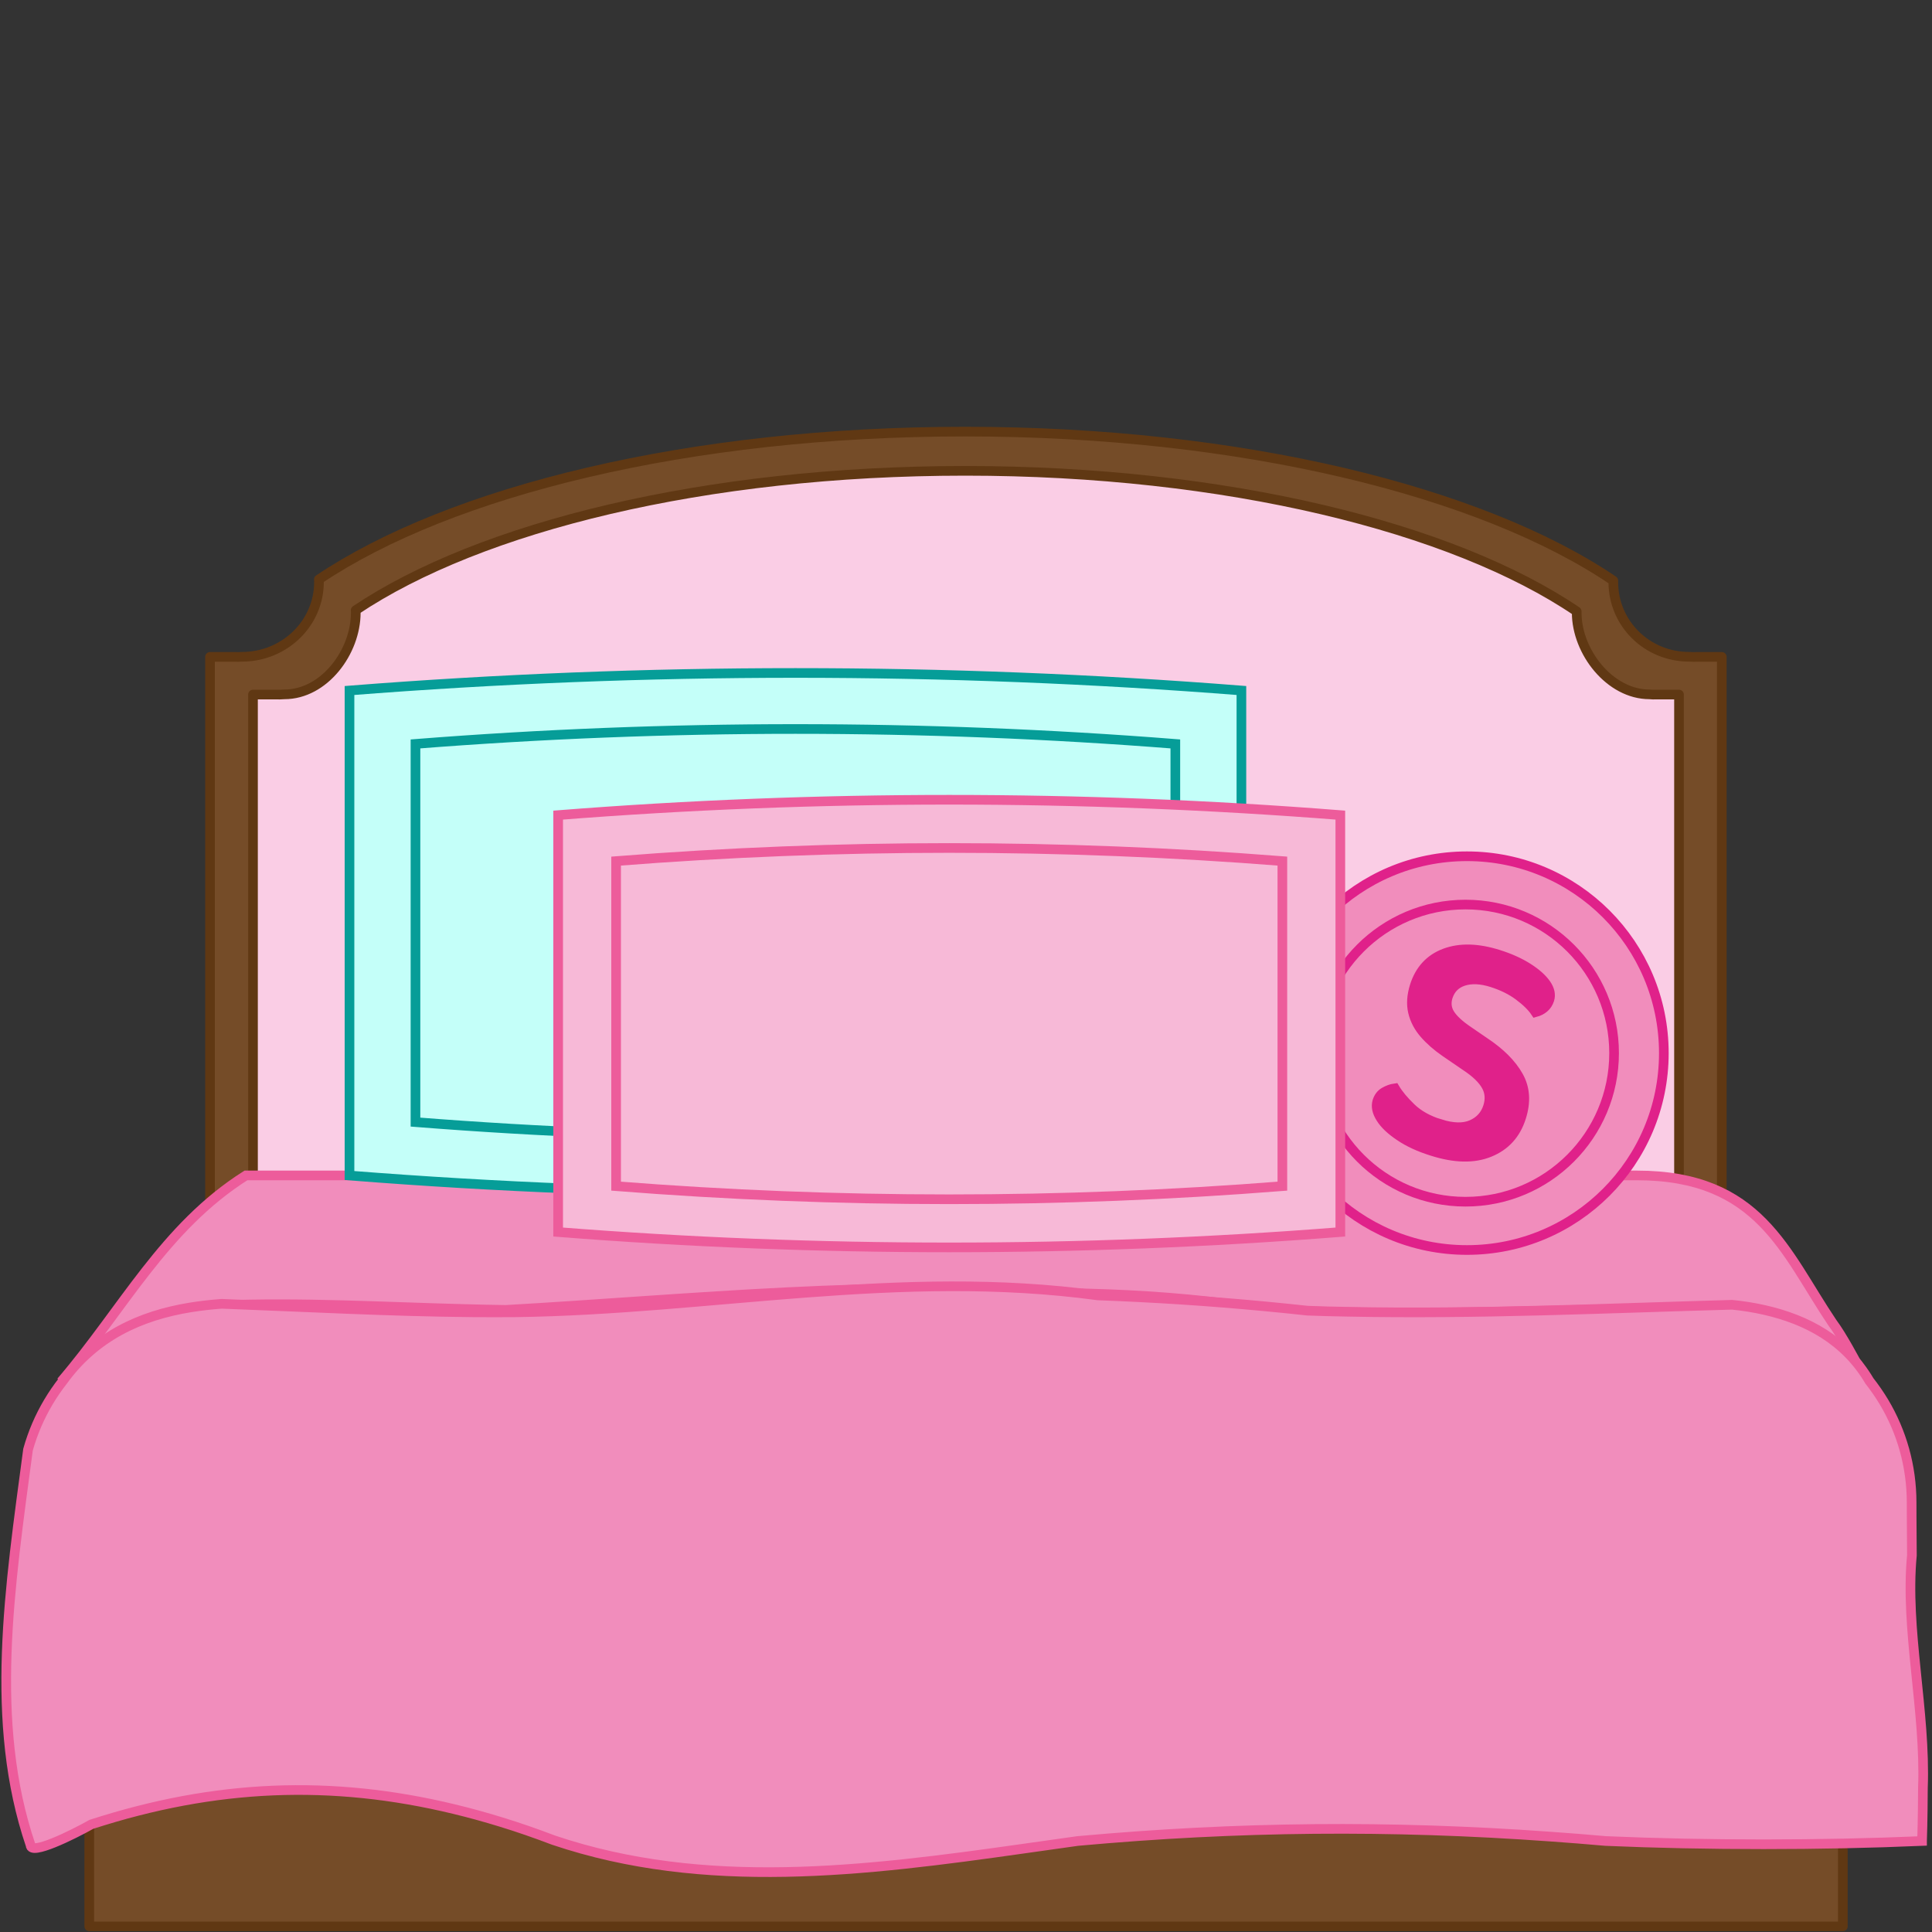 <?xml version="1.0" encoding="UTF-8"?>
<svg id="bed" xmlns="http://www.w3.org/2000/svg" viewBox="0 0 200 200">
  <rect x="0" y="0" width="200" height="200" fill="#333333" stroke="none"/>
  <defs>
    <style>
      .cls-1 {
        fill: #754c28;
      }

      .cls-1, .cls-2 {
        stroke: #603813;
        stroke-linecap: round;
        stroke-linejoin: round;
      }

      .cls-2 {
        fill: #facde5;
      }

      .cls-3 {
        fill: #f7b9d7;
      }

      .cls-4 {
        fill: #c4fff9;
      }

      .cls-5, .cls-6 {
        fill: #f18dbc;
      }

      .cls-5, .cls-6, .cls-7, .cls-8, .cls-9, .cls-10 {
        stroke-miterlimit: 10;
      }

      .cls-5, .cls-7, .cls-8 {
        stroke: #e0218a;
      }

      .cls-6, .cls-10 {
        stroke: #ed5c9b;
      }

      .cls-7 {
        fill: #fff;
      }

      .cls-8 {
        fill: #e0218a;
      }

      .cls-9 {
        stroke: #069d98;
      }

      .cls-9, .cls-10 {
        fill: none;
      }
    </style>
  </defs>
  <path class="cls-1" d="m174.87,67.99c-4.37,0-7.86-3.44-7.86-7.74,0-.05,0-.09,0-.14-13.61-9.24-38.55-15.43-67.09-15.43s-53.25,6.13-66.91,15.3c0,.09.01.18.01.27,0,4.3-3.6,7.74-7.97,7.74-.22,0-.38.03-.59.01h-2.72v119.39h156.5v-119.39h-2.68c-.22.02-.49-.01-.71-.01Z"/>
  <path class="cls-2" d="m170.76,71.88c-4.12,0-7.54-4.41-7.54-8.46,0-.04,0-.09,0-.13-12.84-8.71-36.37-14.55-63.29-14.55s-50.23,5.79-63.11,14.43c0,.08.01.17.01.25,0,4.06-3.26,8.46-7.39,8.46-.21,0-.49.04-.69.02h-2.56v111.44h147.62v-111.44h-2.53c-.2.02-.33-.02-.54-.02Z"/>
  <path class="cls-1" d="m28.58,139.07h142.86c10.67,0,19.33,8.66,19.33,19.33v41.02H9.24v-41.02c0-10.67,8.66-19.33,19.33-19.33Z"/>
  <path class="cls-7" d="m183.32,147.08l-16.59-21.26H30l-16.59,21.26h0c3.77-4.87,9.67-8.01,16.31-8.01h137.35c6.62,0,12.52,3.12,16.29,7.98"/>
  <path class="cls-6" d="m192.15,141.03s-1.45-2.76-2.47-4.11c-4.92-7.31-7.52-15.24-20.23-15.24h-12.48c-1.24,0-2.55,0-3.91,0-2.79.03-5.99.03-8.8,0h-30.76c-.92,0-1.84,0-2.76,0-4.38.02-9.55.03-14.12.01-.91,0-1.8,0-2.66-.01-9.81.03-19.4.03-28.76,0H27.8c-1.02,0-1.81,0-2.34,0-8.48,5.36-12.74,13.89-19.14,21.36,3.33-4,7.91-6.33,13.09-7.41,1.03-.22,2.09-.38,3.17-.5,8.65-.34,17.06.16,25.54.38,1.41.04,2.83.07,4.25.09,19-1.09,39.26-3.22,58.19-1.74,1.37.02,2.75.06,4.13.11,5.51.21,11.02.68,16.55,1.59,1.52.09,3.03.15,4.53.19,13.53.41,26.58-.23,40.4-.4,1.05.15,2.1.37,3.12.66,4.11,1.13,10.05,1.34,12.87,5.01Z"/>
  <path class="cls-6" d="m198.97,190.58c-10.46.45-22.38.45-32.75,0-1.91-.17-3.78-.32-5.64-.45-16.73-1.21-32.44-1.06-49.02.45-1.84.26-3.69.52-5.53.78-16.57,2.35-33.07,4.41-48.73-.87-1.84-.7-3.65-1.33-5.45-1.88-12.94-3.98-25-4.38-37.62-1.14-1.58.4-3.16.87-4.76,1.38-1.97,1.11-6.3,3.24-6.3,2.17-4.34-12.8-2.17-26.66-.27-40.95.49-1.75,1.2-3.4,2.11-4.93.45-.76.96-1.5,1.5-2.19,3.33-4.61,7.97-6.76,13.22-7.61,1.05-.17,2.13-.29,3.22-.37,8.79.33,17.34.8,26.03.88,1.45.01,2.9.01,4.36,0,20.29-.28,39.8-4.54,60.31-1.75,1.43.05,2.87.12,4.3.19,5.75.29,11.53.75,17.4,1.39,1.35.05,2.7.09,4.05.11,13.52.28,27.12-.37,39.9-.72,1.13.11,2.26.29,3.36.54,4.4,1,8.36,3.11,10.86,7.34.55.7,1.05,1.43,1.51,2.19,1.82,3.05,2.86,6.61,2.86,10.4,0,0,0,2.19.03,5.47-.73,7.61,1.44,16.14,1.14,24.08-.01,3.28-.09,5.47-.09,5.47Z"/>
  <circle class="cls-5" cx="151.86" cy="109.02" r="20.38"/>
  <circle class="cls-5" cx="151.71" cy="109.02" r="15.38"/>
  <g>
    <path class="cls-4" d="m128.51,121.69c-30.73,2.42-61.6,2.42-92.33,0v-50.21c30.73-2.42,61.6-2.42,92.33,0v50.21Z"/>
    <path class="cls-9" d="m128.51,121.69c-30.73,2.42-61.6,2.42-92.33,0v-50.21c30.73-2.42,61.6-2.42,92.33,0v50.21Z"/>
  </g>
  <g>
    <path class="cls-4" d="m121.67,116.16c-26.18,2.06-52.48,2.06-78.66,0v-39.15c26.18-2.06,52.48-2.06,78.66,0v39.15Z"/>
    <path class="cls-9" d="m121.67,116.16c-26.18,2.06-52.48,2.06-78.66,0v-39.15c26.18-2.06,52.48-2.06,78.66,0v39.15Z"/>
  </g>
  <g>
    <path class="cls-3" d="m138.75,127.54c-26.95,2.12-54.02,2.12-80.97,0v-43.16c26.95-2.12,54.02-2.12,80.97,0v43.16Z"/>
    <path class="cls-10" d="m138.75,127.54c-26.95,2.12-54.02,2.12-80.97,0v-43.16c26.95-2.12,54.02-2.12,80.97,0v43.16Z"/>
  </g>
  <g>
    <path class="cls-3" d="m132.75,122.79c-22.96,1.81-46.02,1.81-68.97,0v-33.65c22.96-1.81,46.02-1.81,68.97,0v33.65Z"/>
    <path class="cls-10" d="m132.75,122.79c-22.96,1.81-46.02,1.81-68.97,0v-33.65c22.96-1.81,46.02-1.81,68.97,0v33.65Z"/>
  </g>
  <path class="cls-8" d="m149.09,116.36c1.33.42,2.42.44,3.26.07s1.41-.99,1.69-1.87c.24-.77.19-1.49-.17-2.14s-1.02-1.31-2-1.97l-2.21-1.51c-.89-.61-1.63-1.26-2.22-1.94-.59-.68-.98-1.43-1.17-2.24-.19-.81-.13-1.7.17-2.67.53-1.69,1.58-2.83,3.14-3.41,1.56-.58,3.4-.53,5.53.14,1.18.37,2.2.83,3.05,1.37.85.54,1.48,1.1,1.88,1.67.4.57.51,1.12.35,1.63-.11.34-.29.62-.55.84s-.55.36-.88.45c-.38-.57-.97-1.14-1.75-1.72-.78-.58-1.71-1.03-2.75-1.36-1.16-.37-2.15-.41-2.97-.14-.82.27-1.35.82-1.61,1.63-.2.64-.13,1.24.21,1.78s.97,1.13,1.89,1.75l1.72,1.18c1.61,1.07,2.78,2.24,3.48,3.49.71,1.25.8,2.68.29,4.28-.55,1.74-1.64,2.94-3.26,3.6-1.63.67-3.62.63-5.97-.12-1.31-.41-2.42-.92-3.32-1.53-.9-.6-1.57-1.22-1.97-1.86-.41-.64-.53-1.22-.37-1.76.14-.43.38-.75.73-.95s.71-.34,1.08-.39c.38.64.95,1.32,1.7,2.04s1.75,1.28,3,1.67Z"/>
</svg>